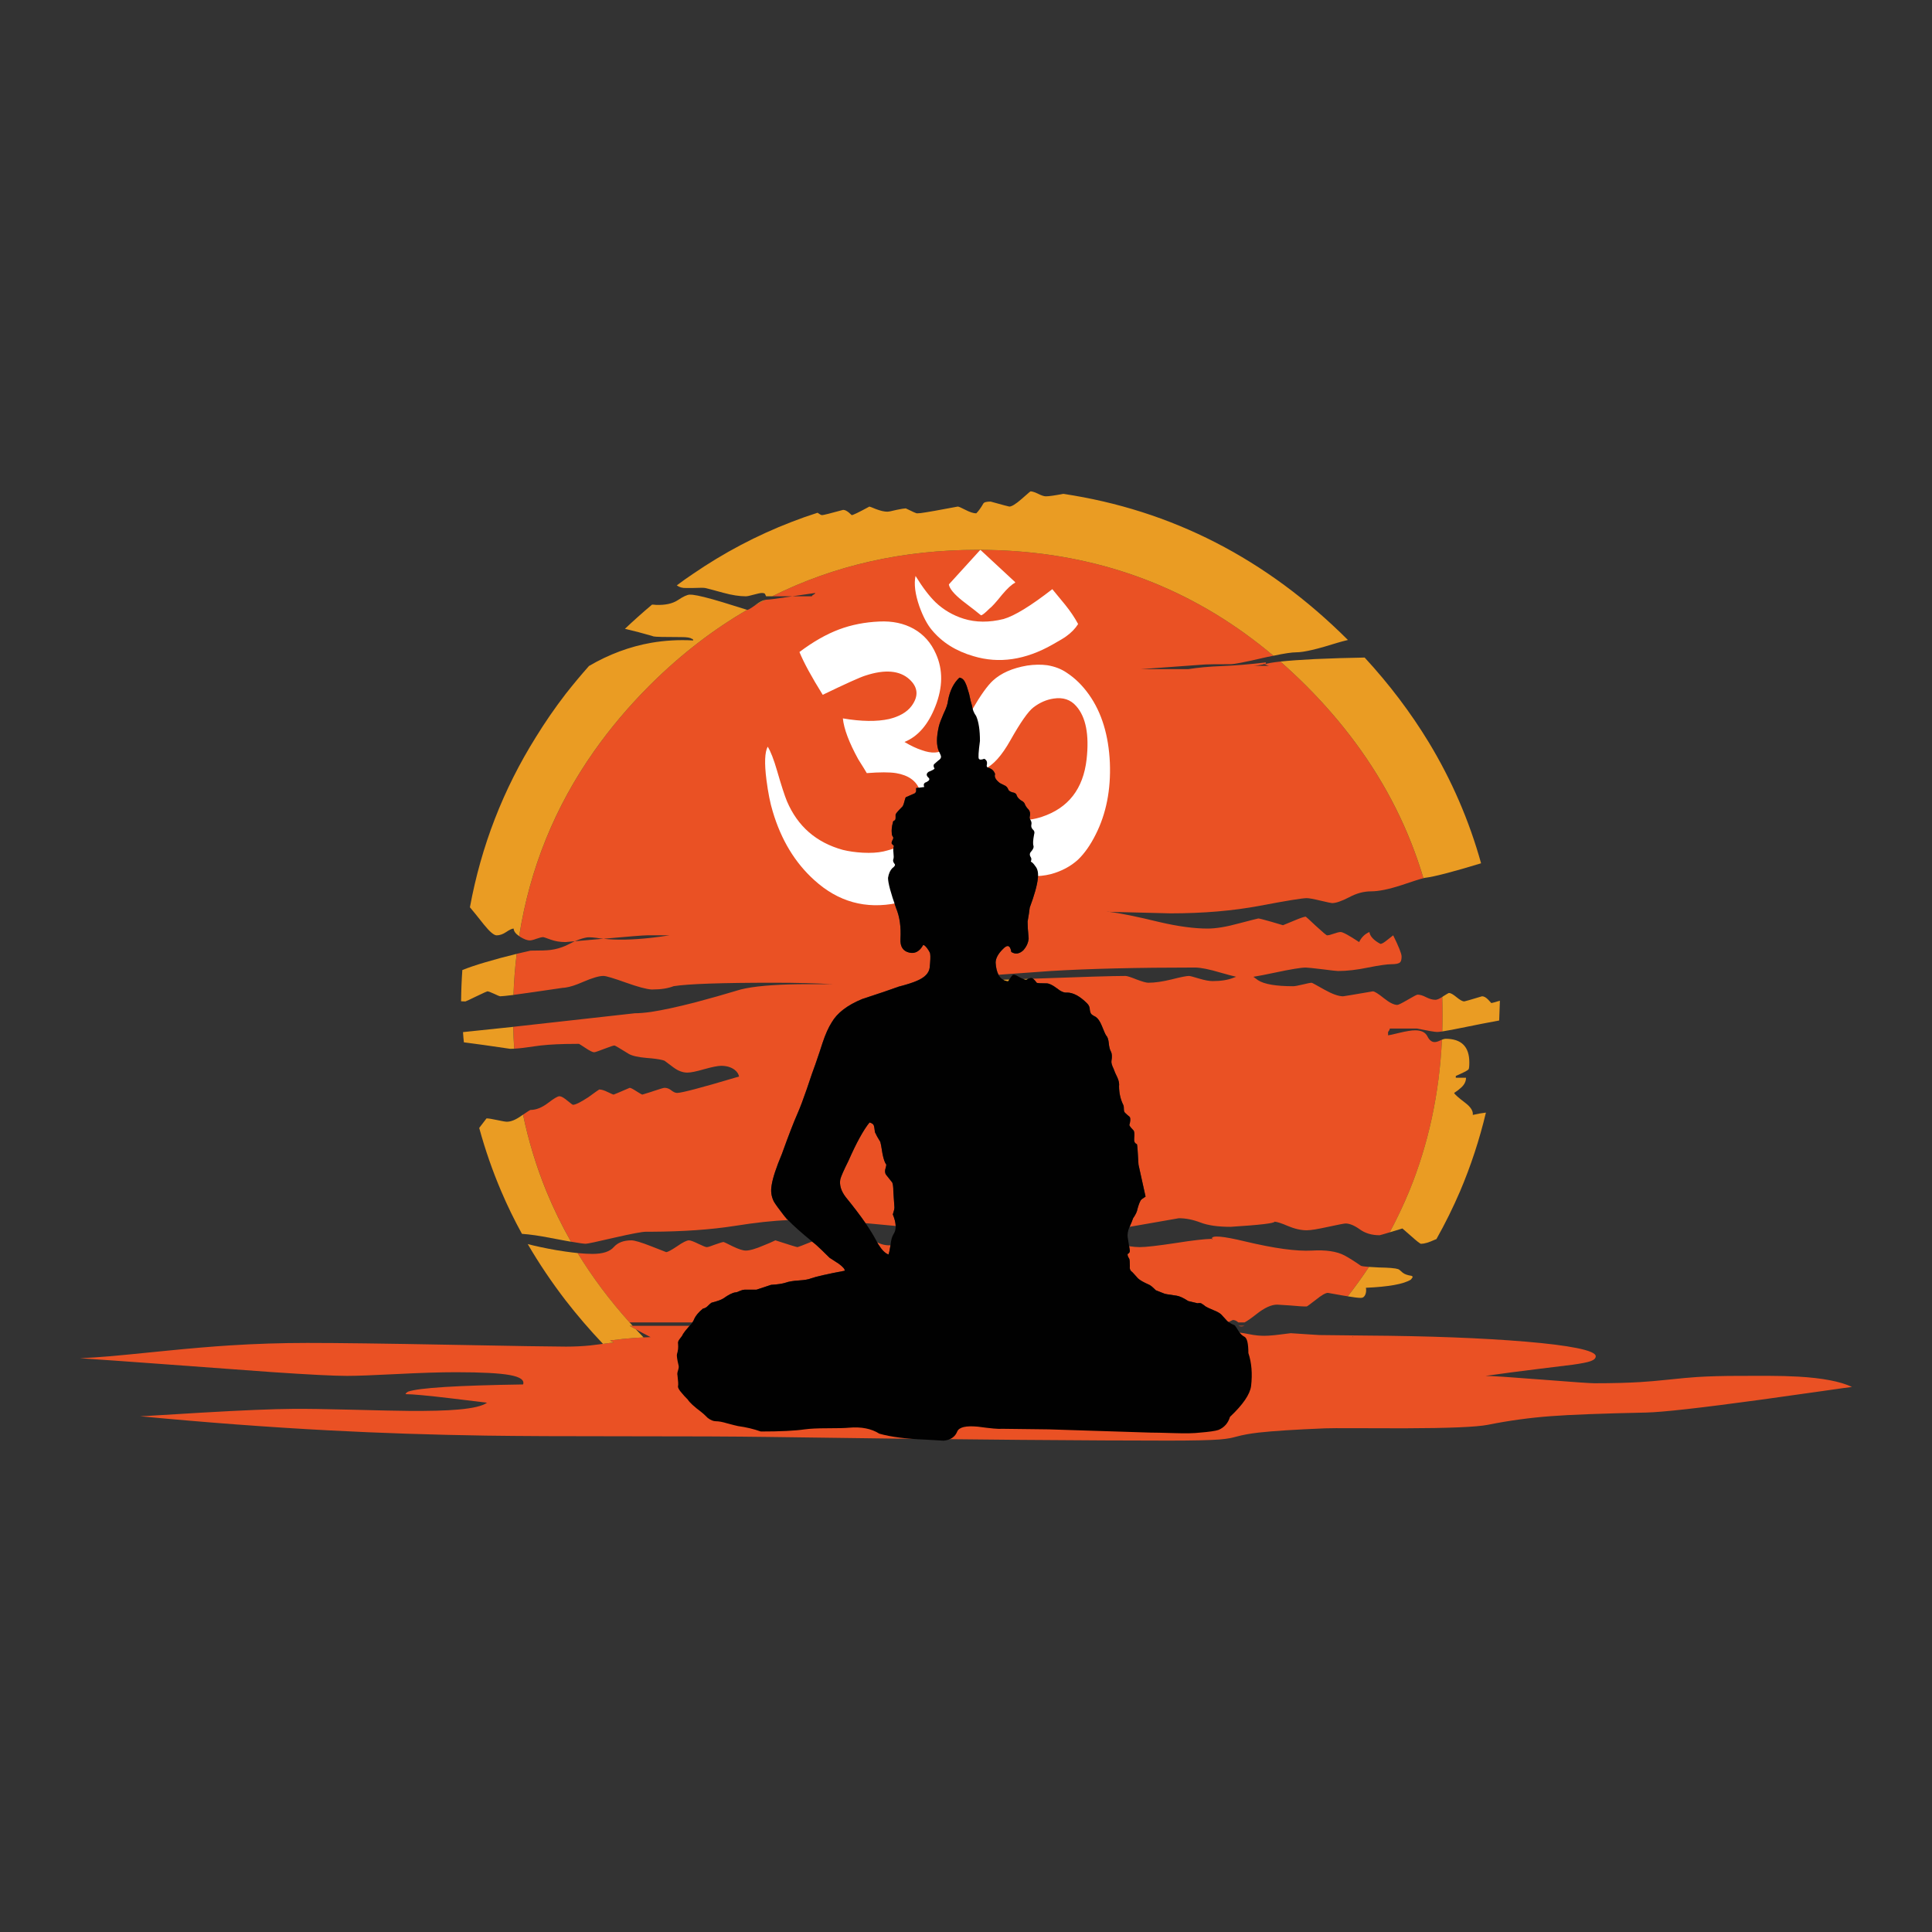 <?xml version="1.0" encoding="utf-8"?>
<!-- Generator: Adobe Illustrator 16.0.0, SVG Export Plug-In . SVG Version: 6.00 Build 0)  -->
<!DOCTYPE svg PUBLIC "-//W3C//DTD SVG 1.1//EN" "http://www.w3.org/Graphics/SVG/1.1/DTD/svg11.dtd">
<svg version="1.1" id="Layer_1" xmlns="http://www.w3.org/2000/svg" xmlns:xlink="http://www.w3.org/1999/xlink" x="0px" y="0px"
	 width="300px" height="300px" viewBox="0 0 300 300" enable-background="new 0 0 300 300" xml:space="preserve">
<rect x="0" y="0" width="300" height="300" fill="#333333" stroke="none"/>
<g>
	<path fill-rule="evenodd" clip-rule="evenodd" fill="#EA5124" d="M188.179,192.365v-0.047c0-0.529,1.726-0.377,5.179,0.455
		c4.506,1.073,7.946,1.545,10.322,1.416c2.204-0.128,3.901,0.123,5.091,0.754c0.673,0.357,1.524,0.893,2.555,1.609
		c0.187,0.07,0.603,0.125,1.247,0.168c-1.033,1.561-2.13,3.084-3.289,4.572c-0.271-0.042-0.565-0.09-0.881-0.145
		c-1.445-0.262-2.182-0.392-2.209-0.392c-0.358,0-0.973,0.353-1.844,1.056c-0.902,0.7-1.382,1.05-1.439,1.05
		c-0.518,0.016-1.369-0.035-2.555-0.151c-1.232-0.086-1.913-0.129-2.041-0.129c-0.902,0-1.969,0.488-3.202,1.465
		c-0.816,0.645-1.435,1.076-1.854,1.294h-0.974c-0.051-0.035-0.101-0.073-0.152-0.116c-0.214-0.172-0.442-0.257-0.688-0.257
		c-0.029,0-0.256,0.104-0.676,0.315c-0.074-0.051-0.143-0.102-0.204-0.152l-0.921-1.009c-0.227-0.226-0.619-0.448-1.179-0.671
		c-0.673-0.279-1.093-0.477-1.259-0.589c-0.281-0.226-0.478-0.365-0.59-0.42c-0.113-0.112-0.336-0.14-0.67-0.081
		c-0.674-0.172-1.15-0.284-1.43-0.339c-0.785-0.505-1.401-0.784-1.849-0.84c-1.232-0.167-1.876-0.28-1.931-0.338l-1.266-0.501
		c-0.447-0.451-0.781-0.731-1.003-0.84c-0.897-0.394-1.486-0.729-1.767-1.01l-0.84-0.927c-0.338-0.222-0.479-0.528-0.42-0.922
		c0-0.618-0.029-1.011-0.088-1.178c-0.221-0.335-0.305-0.587-0.251-0.759c0.226-0.108,0.339-0.275,0.339-0.502l-0.111-0.693
		c0.638,0.094,1.186,0.141,1.645,0.141c0.945,0,2.834-0.217,5.67-0.648C185.174,192.606,187.02,192.393,188.179,192.365
		c0,0.027,0,0.063,0,0.105c0.069-0.098,0.153-0.148,0.25-0.152C188.344,192.318,188.26,192.334,188.179,192.365z M138.024,193.373
		c0.085,0,0.169-0.003,0.25-0.012c-0.104,0.697-0.208,1.176-0.309,1.436c-0.505-0.167-1.038-0.699-1.597-1.598
		c-0.055-0.105-0.108-0.205-0.158-0.298c0.066,0.03,0.134,0.065,0.204,0.104C136.947,193.252,137.483,193.373,138.024,193.373z
		 M115.805,194.189c0.614,0,1.551-0.271,2.811-0.816c0.63-0.244,1.225-0.503,1.785-0.774c2.173,0.704,3.318,1.056,3.435,1.056
		c0.07,0,0.822-0.29,2.257-0.869c0.198,0.159,0.403,0.324,0.612,0.495c0.505,0.451,1.206,1.124,2.1,2.019
		c0.167,0.112,0.643,0.422,1.428,0.927c0.673,0.502,0.979,0.865,0.921,1.091c-2.687,0.506-4.422,0.898-5.208,1.178
		c-0.393,0.168-1.037,0.278-1.93,0.332c-0.898,0.06-1.571,0.172-2.018,0.339c-0.505,0.167-1.262,0.28-2.269,0.339l-2.269,0.752
		h-1.849c-0.167,0-0.391,0.057-0.671,0.168c-0.338,0.168-0.591,0.252-0.758,0.252c-0.447,0.059-1.063,0.367-1.849,0.927
		c-0.334,0.222-0.951,0.445-1.848,0.671c-0.113,0.059-0.336,0.255-0.671,0.589c-0.171,0.167-0.396,0.28-0.677,0.339
		c-0.669,0.559-1.116,1.09-1.341,1.592c-0.054,0.171-0.152,0.354-0.292,0.548h-9.751c-3.079-3.429-5.766-7.017-8.06-10.766
		c0.902,0.086,1.668,0.128,2.298,0.128c1.59,0,2.692-0.35,3.306-1.049c0.618-0.705,1.534-1.056,2.747-1.056
		c0.49,0,1.522,0.309,3.097,0.927c0.801,0.314,1.567,0.614,2.298,0.898c0.241,0,0.805-0.299,1.691-0.898
		c0.89-0.618,1.506-0.927,1.849-0.927c0.245,0,0.731,0.179,1.458,0.536c0.715,0.346,1.153,0.52,1.313,0.52
		c0.17,0,0.606-0.137,1.306-0.408c0.73-0.262,1.167-0.391,1.312-0.391c0.042,0,0.507,0.223,1.394,0.67
		C114.681,193.969,115.361,194.189,115.805,194.189z M135.697,174.794c0.054,0.171,0.109,0.507,0.163,1.009
		c0.171,0.393,0.451,0.898,0.84,1.516c0.058,0.168,0.171,0.783,0.338,1.85c0.167,0.84,0.364,1.398,0.589,1.68
		c0,0.112-0.057,0.365-0.169,0.758c-0.055,0.279-0.025,0.529,0.087,0.752l1.003,1.26c0.113,0.279,0.169,0.729,0.169,1.347
		l0.169,2.521c0,0.225-0.083,0.588-0.25,1.09c0.28,0.673,0.428,1.27,0.443,1.791c-1.373-0.133-2.733-0.262-4.083-0.385
		c-0.202-0.021-0.402-0.037-0.601-0.053c-0.813-1.178-1.836-2.525-3.072-4.042c-0.728-0.952-1.007-1.876-0.841-2.771
		c0.113-0.447,0.533-1.398,1.26-2.857c1.232-2.799,2.325-4.788,3.277-5.966C135.413,174.404,135.639,174.572,135.697,174.794z
		 M12.417,210.904c1.465-0.066,3.028-0.168,4.688-0.309c0.996-0.082,3.871-0.361,8.625-0.84c3.814-0.381,7.123-0.662,9.926-0.84
		c4.02-0.256,8.044-0.385,12.072-0.385c4.743,0,12.138,0.096,22.185,0.285c10.046,0.191,16.042,0.287,17.985,0.287
		c1.314,0,2.563-0.061,3.744-0.182c0.307-0.031,0.97-0.113,1.989-0.244c0.327-0.043,0.692-0.092,1.096-0.146
		c0.004,0,0.008,0,0.012,0c0.194-0.027,0.389-0.053,0.583-0.076c-0.027-0.016-0.055-0.029-0.082-0.041
		c-0.171-0.09-0.342-0.177-0.513-0.263c0.004-0.003,0.008-0.005,0.012-0.005c1.341-0.18,2.597-0.31,3.767-0.392
		c0.459-0.031,0.934-0.058,1.423-0.081c0.358-0.02,0.724-0.035,1.097-0.047c-0.074-0.039-0.147-0.076-0.221-0.111
		c-0.708-0.361-1.396-0.727-2.065-1.096c-0.33-0.183-0.657-0.365-0.979-0.549h90.021c-0.606,0.273-1.71,0.488-3.313,0.648
		c-1.758,0.121-2.801,0.199-3.131,0.238h-0.28c0.603,0.078,1.718,0.257,3.347,0.537c1.063,0.175,1.93,0.263,2.602,0.263
		c0.529,0,1.416-0.109,2.659-0.327c1.248-0.225,1.979-0.338,2.192-0.338c0.459,0,1.119,0.086,1.979,0.256
		c0.496,0.105,0.986,0.182,1.469,0.229c0.35,0.03,0.695,0.046,1.038,0.046c0.377,0,0.904-0.032,1.581-0.099
		c0.248-0.027,0.517-0.059,0.805-0.094c1.088-0.141,1.654-0.211,1.697-0.211c0.101,0,1.109,0.066,3.025,0.199
		c0.373,0.02,0.782,0.045,1.225,0.076c0.071,0.004,0.143,0.008,0.216,0.012c1.762,0.016,4.163,0.043,7.203,0.08
		c9.778,0.064,18.054,0.379,24.827,0.945c3.416,0.288,6.053,0.619,7.906,0.992c1.973,0.396,2.958,0.822,2.958,1.277
		c0,0.318-0.269,0.572-0.806,0.764c-0.501,0.18-1.425,0.361-2.77,0.549c-0.443,0.059-2.197,0.273-5.26,0.646
		c-2.943,0.361-5.706,0.725-8.287,1.09c0.932,0,3.824,0.191,8.678,0.572c4.852,0.381,7.604,0.572,8.258,0.572
		c2.721,0,5.08-0.061,7.074-0.182c1.24-0.074,2.74-0.203,4.502-0.391c1.813-0.193,3.256-0.326,4.334-0.396
		c1.873-0.117,4.066-0.176,6.576-0.176c0.887,0,2.35-0.004,4.387-0.01c1.842,0.006,3.438,0.049,4.781,0.127
		c3.742,0.215,6.518,0.746,8.328,1.598c-0.178,0.012-1.719,0.227-4.619,0.643c-3.836,0.547-7.002,0.994-9.494,1.334
		c-9.389,1.283-15.352,1.951-17.891,2.002c-6.824,0.143-11.742,0.33-14.755,0.559c-3.298,0.246-6.56,0.693-9.786,1.342
		c-1.77,0.348-6.095,0.527-12.977,0.543c-1.186,0.004-3.686-0.002-7.499-0.018c-2.544-0.012-4.147-0.004-4.812,0.023
		c-4.627,0.189-8.057,0.41-10.288,0.658c-1.333,0.152-2.477,0.357-3.429,0.619c-0.447,0.119-0.795,0.203-1.044,0.25
		c-0.439,0.082-0.978,0.15-1.616,0.205c-1.516,0.115-4.175,0.174-7.978,0.174c-5.691,0-13.313-0.039-22.86-0.115
		c-12.605-0.102-25.731-0.254-39.377-0.455c-4.977-0.07-12.274-0.104-21.893-0.1c-9.44,0.004-16.716-0.031-21.829-0.105
		c-8.375-0.129-16.481-0.398-24.319-0.811c-9.386-0.494-19.177-1.227-29.375-2.197c0.292,0,1.371-0.061,3.237-0.176
		c3.542-0.219,5.629-0.344,6.263-0.379c6.384-0.373,11.148-0.57,14.294-0.59c1.94-0.016,4.856,0.025,8.748,0.123
		c4.471,0.115,7.521,0.18,9.15,0.193c3.274,0.025,5.848-0.043,7.722-0.211c2.29-0.199,3.781-0.553,4.473-1.061
		c-1.796-0.223-3.624-0.445-5.482-0.666c-3.717-0.443-6.104-0.664-7.162-0.664c0-0.082,0.062-0.17,0.187-0.264
		c0.062-0.051,0.124-0.09,0.187-0.123c1.676-0.594,7.632-0.967,17.869-1.119c0.233-0.68-0.453-1.166-2.059-1.457
		c-1.613-0.295-4.411-0.443-8.392-0.443c-2.395,0-5.443,0.096-9.144,0.285c-3.702,0.191-6.283,0.285-7.745,0.285
		c-2.022,0-5.937-0.197-11.746-0.594c-1.85-0.129-7.824-0.566-17.921-1.313C19.757,211.414,15.822,211.133,12.417,210.904z
		 M151.834,85.379c2.029,0,4.025,0.072,5.989,0.216c15.085,1.116,28.39,6.525,39.913,16.229c-0.56,0.102-1.168,0.229-1.824,0.385
		c-2.664,0.618-4.275,0.927-4.836,0.927c-2.188,0-3.496,0.014-3.924,0.041c-2.451,0.17-5.793,0.414-10.031,0.729h7.365
		c1.574-0.245,3.277-0.402,5.108-0.472c2.178-0.086,4.505-0.278,6.981-0.578c0,0.187-0.08,0.28-0.239,0.28
		c-0.085-0.031-0.155-0.017-0.21,0.041c-0.587,0.128-1.096,0.2-1.527,0.216h2.56c-0.171-0.004-0.423-0.084-0.759-0.239h-0.018
		c0.412-0.156,1.222-0.298,2.427-0.426c1.372,1.202,2.718,2.461,4.036,3.779c2.818,2.819,5.359,5.76,7.623,8.824
		c4.793,6.481,8.314,13.493,10.561,21.036c-0.545,0.132-1.682,0.492-3.412,1.079c-1.964,0.641-3.537,0.962-4.724,0.962
		c-1.131,0-2.271,0.31-3.417,0.927c-1.158,0.599-2.038,0.898-2.637,0.898c-0.116,0-0.719-0.128-1.808-0.385
		c-1.058-0.257-1.765-0.385-2.122-0.385c-0.689,0-3.107,0.393-7.256,1.178c-4.152,0.789-8.79,1.184-13.914,1.184l-9.535-0.239
		c-0.027-0.016-0.055-0.023-0.082-0.023h-0.263l0.345,0.023c1.702,0.202,4.314,0.733,7.838,1.592
		c2.877,0.672,5.367,1.009,7.471,1.009c1.303,0,2.92-0.267,4.852-0.799c1.963-0.513,2.973-0.77,3.027-0.77
		c0.144,0,0.816,0.171,2.018,0.513c1.189,0.358,1.793,0.537,1.808,0.537l1.563-0.642c1.076-0.458,1.736-0.688,1.977-0.688
		c0.027,0,0.559,0.486,1.592,1.458c1.042,0.96,1.613,1.44,1.715,1.44c0.229,0,0.579-0.085,1.05-0.256
		c0.489-0.171,0.842-0.256,1.056-0.256c0.342,0,1.301,0.521,2.875,1.563c0.342-0.728,0.873-1.249,1.592-1.563
		c0.098,0.672,0.669,1.287,1.715,1.843c0.215,0,0.564-0.2,1.049-0.601c0.518-0.4,0.827-0.644,0.928-0.729
		c0.872,1.762,1.307,2.856,1.307,3.284c0,0.486-0.086,0.795-0.256,0.927c-0.199,0.183-0.642,0.274-1.33,0.274
		c-0.673,0-1.881,0.173-3.627,0.519c-1.734,0.358-3.288,0.537-4.66,0.537c-0.214,0-1.044-0.093-2.49-0.28
		c-1.431-0.171-2.269-0.257-2.514-0.257c-0.73,0-2.341,0.265-4.828,0.794c-1.346,0.287-2.447,0.501-3.307,0.641
		c0.17,0.117,0.414,0.295,0.729,0.537c0.972,0.617,2.789,0.927,5.452,0.927c0.229,0,0.71-0.085,1.441-0.257
		c0.742-0.187,1.22-0.279,1.435-0.279c0.059,0,0.704,0.35,1.936,1.049c1.244,0.7,2.225,1.051,2.939,1.051
		c0.086,0,1.625-0.258,4.619-0.77c0.256,0,0.82,0.35,1.691,1.049c0.875,0.703,1.576,1.057,2.105,1.057
		c0.17,0,0.707-0.266,1.609-0.793c0.902-0.533,1.416-0.801,1.545-0.801c0.373,0,0.818,0.137,1.336,0.408
		c0.514,0.262,0.992,0.393,1.435,0.393c0.229,0,0.581-0.145,1.056-0.433c0.027,0.901,0.041,1.81,0.041,2.724
		c0,0.875-0.014,1.75-0.041,2.625c-0.389,0.054-0.654,0.081-0.793,0.081c-0.347,0-1.4-0.179-3.162-0.536h-4.186l-0.042,0.175
		c-0.058,0.128-0.136,0.249-0.233,0.361v0.519c0.129,0,0.722-0.13,1.779-0.391c1.072-0.256,1.881-0.385,2.426-0.385
		c0.944,0,1.574,0.301,1.89,0.904c0.3,0.613,0.679,0.921,1.138,0.921c0.229,0,0.522-0.085,0.881-0.257
		c0.085-0.042,0.17-0.08,0.256-0.11c-0.4,8.374-2.096,16.219-5.086,23.532c-0.902,2.176-1.91,4.304-3.025,6.379
		c-1.004,0.3-1.527,0.449-1.57,0.449c-1.216,0-2.246-0.307-3.09-0.921c-0.844-0.603-1.575-0.903-2.193-0.903
		c-0.198,0-1.1,0.172-2.705,0.519c-1.618,0.357-2.727,0.536-3.324,0.536c-0.902,0-1.884-0.223-2.945-0.67
		c-0.914-0.4-1.593-0.623-2.035-0.665h-0.023c0,0.245-2.277,0.511-6.83,0.799c-1.959,0-3.519-0.224-4.677-0.671
		c-1.159-0.443-2.276-0.665-3.353-0.665l-7.646,1.336c0.257-0.571,0.438-1.017,0.543-1.336c0.393-0.56,0.617-1.036,0.676-1.429
		c0.167-0.613,0.335-1.062,0.502-1.341c0.055-0.113,0.307-0.31,0.758-0.589l-1.097-4.957c-0.108-2.072-0.192-3.139-0.251-3.196
		c-0.334-0.109-0.474-0.416-0.419-0.921c0.058-0.619,0.03-1.012-0.083-1.179c-0.338-0.335-0.563-0.614-0.676-0.841
		c0.172-0.559,0.201-0.979,0.088-1.259c-0.339-0.28-0.592-0.503-0.758-0.671c-0.113-0.112-0.17-0.281-0.17-0.508
		c0-0.334-0.027-0.557-0.082-0.67c-0.445-0.898-0.67-1.878-0.67-2.939c0.055-0.393-0.031-0.842-0.257-1.348
		c-0.28-0.559-0.474-1.006-0.583-1.34c-0.279-0.564-0.393-0.986-0.338-1.266c0.113-0.615,0.086-1.09-0.082-1.424
		c-0.171-0.283-0.283-0.732-0.338-1.348c-0.059-0.559-0.198-0.952-0.42-1.178c-0.113-0.166-0.336-0.67-0.671-1.51
		c-0.28-0.674-0.589-1.122-0.927-1.348c-0.336-0.167-0.559-0.307-0.672-0.42c-0.112-0.112-0.195-0.336-0.25-0.67
		c0-0.393-0.14-0.73-0.42-1.01c-1.123-1.119-2.161-1.68-3.114-1.68c-0.446,0.055-0.978-0.168-1.593-0.67
		c-0.672-0.506-1.205-0.759-1.598-0.759c-0.84,0-1.343-0.026-1.51-0.081c-0.21-0.292-0.403-0.506-0.578-0.643
		c7.667-0.283,12.449-0.425,14.347-0.425c0.245,0,0.812,0.179,1.697,0.536c0.901,0.346,1.519,0.52,1.849,0.52
		c1.004,0,2.213-0.174,3.627-0.52c1.404-0.357,2.299-0.536,2.684-0.536c0.159,0,0.683,0.136,1.568,0.408
		c0.875,0.261,1.576,0.391,2.105,0.391c1.314,0,2.395-0.173,3.242-0.519c0.129-0.059,0.264-0.109,0.408-0.152
		c-0.603-0.14-1.405-0.354-2.408-0.641c-1.773-0.529-3.103-0.794-3.989-0.794c-8.946,0-16.397,0.179-22.353,0.537
		c-0.7,0.043-2.489,0.171-5.366,0.385c-0.802,0.058-1.681,0.122-2.642,0.192c-0.047,0.004-0.092,0.008-0.135,0.012
		c-0.249-0.462-0.398-1.085-0.449-1.866c0-0.669,0.366-1.369,1.098-2.1c0.727-0.782,1.174-0.642,1.34,0.419
		c0.619,0.393,1.234,0.309,1.85-0.25c0.506-0.561,0.785-1.176,0.84-1.849c-0.109-1.12-0.164-1.989-0.164-2.607
		c0.168-0.952,0.278-1.68,0.333-2.181c0.731-1.959,1.151-3.472,1.259-4.537c0.113-0.84-0.026-1.485-0.42-1.937
		c-0.221-0.334-0.443-0.558-0.67-0.67c0.113-0.28,0.113-0.503,0-0.671c-0.225-0.338-0.198-0.647,0.082-0.927
		c0.283-0.334,0.396-0.615,0.338-0.84c-0.113-0.28-0.084-0.867,0.088-1.761c0.109-0.338,0.053-0.591-0.169-0.758
		c-0.226-0.226-0.312-0.478-0.257-0.758c0.059-0.222,0.031-0.445-0.082-0.67c-0.167-0.226-0.224-0.422-0.169-0.589
		c0.112-0.447,0.056-0.811-0.169-1.09c-0.28-0.28-0.475-0.56-0.583-0.84c-0.059-0.226-0.255-0.421-0.589-0.589
		c-0.338-0.226-0.564-0.479-0.678-0.758c-0.054-0.28-0.277-0.447-0.67-0.501c-0.393-0.113-0.616-0.282-0.671-0.507
		c-0.112-0.28-0.31-0.476-0.589-0.589c-0.334-0.167-0.559-0.278-0.67-0.332c-0.674-0.505-0.926-0.982-0.759-1.429
		c-0.167-0.447-0.474-0.756-0.921-0.927c-0.339-0.055-0.451-0.249-0.339-0.584c0.054-0.392-0.085-0.674-0.421-0.845
		c-0.445,0.171-0.727,0.171-0.838,0c-0.113-0.167-0.057-1.09,0.168-2.77c0-1.68-0.195-2.968-0.589-3.867
		c-0.338-0.447-0.562-1.007-0.671-1.68c-0.112-0.334-0.254-0.923-0.426-1.767c-0.28-0.953-0.447-1.456-0.501-1.511
		c-0.226-0.614-0.562-0.951-1.009-1.009c-0.895,0.84-1.481,2.016-1.762,3.528c-0.058,0.56-0.283,1.233-0.676,2.018
		c-0.393,0.898-0.644,1.571-0.752,2.018c-0.393,1.679-0.393,2.968,0,3.867c0.222,0.447,0.333,0.727,0.333,0.839
		c0,0.222-0.14,0.418-0.419,0.589c-0.393,0.334-0.617,0.53-0.671,0.588c-0.113,0.167-0.085,0.392,0.082,0.671
		c-0.055,0.113-0.362,0.28-0.922,0.502c-0.392,0.279-0.392,0.589,0,0.927c0.222,0.221,0.109,0.445-0.338,0.671
		c-0.393,0.112-0.503,0.365-0.333,0.758l-1.265,0.169v0.501c-0.055,0.167-0.138,0.28-0.251,0.338l-1.341,0.583
		c-0.059,0.058-0.144,0.311-0.256,0.758c-0.109,0.447-0.249,0.728-0.42,0.84c-0.56,0.56-0.867,0.925-0.921,1.096
		c0,0.055,0,0.222,0,0.501c0,0.226-0.057,0.366-0.17,0.42c-0.167,0.054-0.25,0.167-0.25,0.338c-0.167,0.56-0.224,1.12-0.169,1.68
		c0,0.167,0.056,0.334,0.169,0.501c0.113,0.113,0.083,0.31-0.087,0.589c-0.109,0.226-0.136,0.395-0.082,0.507
		c0.054,0.055,0.167,0.166,0.338,0.333c-0.113,0.28-0.142,0.617-0.088,1.009c0.059,0.505,0.059,0.841,0,1.009
		c-0.112,0.226-0.056,0.478,0.169,0.758c0.167,0.167,0.055,0.39-0.338,0.67c-0.334,0.334-0.558,0.838-0.67,1.511
		c0,0.785,0.42,2.354,1.259,4.707c0.56,1.345,0.785,2.943,0.677,4.793c-0.058,1.174,0.389,1.874,1.341,2.1
		c0.898,0.221,1.627-0.171,2.187-1.178c0.167,0,0.391,0.196,0.671,0.589c0.28,0.393,0.419,0.673,0.419,0.84
		c0.054,0.334,0.027,1.034-0.082,2.1c-0.112,0.84-0.758,1.513-1.936,2.018c-0.614,0.28-1.567,0.587-2.858,0.921
		c-1.232,0.451-3.135,1.098-5.709,1.938c-2.298,0.952-3.866,2.155-4.706,3.609c-0.505,0.785-0.982,1.852-1.429,3.195
		c-0.226,0.729-0.591,1.82-1.096,3.277c-0.279,0.729-0.727,2.018-1.341,3.867c-0.56,1.625-1.036,2.885-1.429,3.779
		c-0.618,1.399-1.43,3.501-2.437,6.305c-0.895,2.127-1.427,3.749-1.599,4.869c-0.167,0.898-0.054,1.74,0.338,2.525
		c0.226,0.393,0.729,1.092,1.511,2.1c0.131,0.175,0.297,0.369,0.496,0.583c-0.039,0.042-0.059,0.106-0.059,0.195
		c0.001-0.046,0.048-0.083,0.14-0.114c0.039,0.047,0.081,0.094,0.128,0.141c-2.267,0.077-5.034,0.377-8.299,0.898
		c-3.679,0.575-7.986,0.877-12.924,0.903c-0.288,0-0.575,0-0.863,0c-0.572,0-2.203,0.308-4.893,0.922
		c-2.69,0.63-4.172,0.944-4.444,0.944c-0.288,0-1.046-0.107-2.274-0.32c-1.446-2.535-2.722-5.148-3.826-7.838
		c-1.559-3.822-2.769-7.786-3.628-11.892c0.715-0.486,1.103-0.729,1.161-0.729c0.859,0,1.761-0.357,2.706-1.072
		c0.914-0.704,1.506-1.056,1.779-1.056c0.229,0,0.544,0.151,0.945,0.454c0.085,0.07,0.173,0.141,0.263,0.211
		c0.54,0.443,0.839,0.664,0.898,0.664c0.389,0,1.184-0.393,2.385-1.178c1.1-0.801,1.666-1.201,1.697-1.201
		c0.342,0,0.786,0.136,1.33,0.408c0.529,0.256,0.83,0.385,0.905,0.385c0.042,0,0.873-0.35,2.49-1.05c0.155,0,0.505,0.179,1.05,0.536
		c0.544,0.343,0.851,0.514,0.921,0.514c0.031,0,0.498-0.145,1.4-0.432c0.07-0.027,0.147-0.055,0.233-0.082
		c1.062-0.357,1.662-0.536,1.802-0.536c0.389,0,0.747,0.136,1.073,0.408c0.331,0.257,0.624,0.386,0.881,0.386
		c0.704,0,3.775-0.81,9.214-2.428c0.145-0.042,0.28-0.078,0.408-0.109c-0.074-0.412-0.311-0.771-0.711-1.073
		c-0.556-0.401-1.243-0.601-2.059-0.601c-0.501,0-1.375,0.172-2.619,0.518c-1.233,0.359-2.113,0.537-2.642,0.537
		c-0.715,0-1.438-0.271-2.169-0.816c-0.887-0.672-1.345-1.017-1.376-1.031c-0.384-0.145-1.063-0.268-2.035-0.368
		c-0.229-0.026-0.48-0.048-0.752-0.063c-1.302-0.113-2.218-0.32-2.747-0.619c-1.404-0.875-2.148-1.312-2.234-1.312
		c-0.159,0-0.682,0.171-1.568,0.513c-0.917,0.357-1.449,0.536-1.592,0.536c-0.241,0-0.69-0.222-1.347-0.665
		c-0.646-0.427-0.981-0.641-1.009-0.641c-0.731,0-1.427,0.008-2.088,0.023c-1.944,0.043-3.553,0.163-4.829,0.361
		c-1.287,0.202-2.331,0.325-3.132,0.367c-0.074-1.131-0.125-2.262-0.151-3.394c1.073-0.129,2.217-0.257,3.435-0.386
		c1.559-0.171,3.118-0.344,4.677-0.519c3.608-0.399,7.194-0.801,10.76-1.201c0.688,0,1.547-0.072,2.578-0.216
		c1.746-0.269,3.993-0.754,6.742-1.458c2.231-0.587,4.607-1.261,7.126-2.019c1.933-0.485,4.93-0.758,8.993-0.816
		c1.59-0.012,3.351-0.012,5.283,0c-2.52-0.154-5.567-0.232-9.145-0.232c-8.118,0-13.3,0.178-15.548,0.536
		c-0.886,0.343-1.973,0.513-3.26,0.513c-0.059,0-0.123,0-0.192,0c-0.805-0.058-2.107-0.407-3.907-1.049
		c-1.964-0.704-3.146-1.056-3.546-1.056c-0.673,0-1.724,0.31-3.155,0.927c-1.132,0.498-2.041,0.791-2.729,0.881
		c-0.155,0.027-0.297,0.041-0.426,0.041c-3.464,0.514-6.013,0.878-7.646,1.097c0.074-2.162,0.239-4.289,0.496-6.38
		c0.715-0.171,1.431-0.334,2.146-0.49c1.559,0,2.597-0.037,3.115-0.111c0.785-0.101,1.557-0.314,2.315-0.641
		c0.218-0.101,0.425-0.203,0.624-0.303c0.288-0.144,0.56-0.28,0.817-0.408c0.987-0.085,2.455-0.214,4.403-0.385h0.041
		c2.033,0.229,4.518,0.179,7.453-0.151c0.902-0.101,1.839-0.229,2.812-0.385h-3.412c-0.603,0-2.886,0.179-6.853,0.537
		c-0.128-0.027-0.257-0.041-0.385-0.041c-1.003-0.16-1.713-0.218-2.129-0.175c-0.513,0.074-1.156,0.274-1.93,0.601
		c-0.828,0.074-1.309,0.116-1.441,0.128h-0.018c-0.832,0-1.598-0.128-2.297-0.385c-0.704-0.256-1.083-0.385-1.137-0.385
		c-0.218,0-0.57,0.085-1.056,0.256c-0.458,0.171-0.808,0.257-1.05,0.257c-0.373,0-0.859-0.179-1.458-0.537
		c-0.074-0.043-0.132-0.086-0.175-0.128c1.66-10.521,5.554-20.118,11.682-28.792c2.476-3.507,5.311-6.862,8.502-10.066
		c0.113-0.117,0.228-0.231,0.344-0.344c4.634-4.58,9.594-8.402,14.877-11.466c0.016,0,0.029,0,0.041,0
		c0.128,0,0.515-0.229,1.161-0.688c0.529-0.299,1.057-0.585,1.586-0.857c0.058-0.015,0.108-0.023,0.151-0.023
		c0.588-0.027,1.761-0.177,3.522-0.449c0.171-0.016,0.357-0.045,0.56-0.087h3.027c0-0.086,0.085-0.171,0.256-0.257
		c0.171-0.085,0.256-0.171,0.256-0.256c-1.458,0.214-2.638,0.385-3.54,0.513h-3.138C129.554,87.784,140.197,85.379,151.834,85.379z
		 M187.98,205.871h2.665c-0.102,0.027-0.212,0.057-0.333,0.088c-0.715,0.175-1.209,0.262-1.481,0.262
		c-0.202,0-0.396-0.048-0.583-0.145C188.213,206.053,188.123,205.984,187.98,205.871z M192.779,205.959
		c-0.162,0-0.326-0.029-0.489-0.088h0.974C193.049,205.93,192.889,205.959,192.779,205.959z M210.001,207.558
		c0,0.03,0,0.052,0,0.063c0.043-0.012,0.093-0.023,0.151-0.035C210.094,207.582,210.044,207.572,210.001,207.558z"/>
	<path fill-rule="evenodd" clip-rule="evenodd" fill="#FFFFFF" d="M157.596,90.505c-0.521,0.261-1.189,0.878-2.006,1.854
		c-0.941,1.174-1.593,1.892-1.953,2.152c-0.717,0.715-1.156,1.057-1.318,1.026c-0.42-0.358-1.38-1.108-2.881-2.251
		c-1.302-1.042-2.002-1.888-2.099-2.537l4.887-5.372l5.418,5.027L157.596,90.505z M122.19,124.4c1.66,3.908,4.557,6.431,8.689,7.57
		c0.914,0.225,1.941,0.371,3.08,0.437c1.267,0.066,2.34,0.002,3.219-0.192c1.661-0.393,2.932-0.898,3.814-1.517
		c2.539-1.854,3.139-4.541,1.802-8.06c-0.521-1.399-1.742-2.263-3.663-2.589c-1.007-0.159-2.52-0.159-4.537,0
		c-0.163-0.292-0.604-1.007-1.324-2.146c-1.43-2.604-2.228-4.722-2.391-6.351c2.866,0.489,5.259,0.522,7.179,0.099
		c1.594-0.389,2.751-1.056,3.47-2c1.139-1.532,1.04-2.917-0.297-4.153c-1.529-1.399-3.822-1.594-6.882-0.583
		c-0.816,0.256-3.015,1.248-6.596,2.974c-1.726-2.764-2.932-4.979-3.616-6.643c2.119-1.594,4.171-2.764,6.159-3.511
		c1.921-0.719,4.004-1.127,6.251-1.225c2.018-0.097,3.791,0.278,5.319,1.125c1.563,0.878,2.719,2.181,3.47,3.907
		c1.108,2.473,1.075,5.19-0.099,8.153c-1.108,2.834-2.705,4.673-4.789,5.517c0.98,0.587,1.876,1.011,2.688,1.271
		c1.532,0.556,2.72,0.492,3.563-0.193c0.879-0.556,1.693-1.467,2.444-2.735c0.455-0.75,1.073-1.889,1.854-3.417
		c1.271-2.185,2.331-3.668,3.178-4.45c1.269-1.17,3.041-1.95,5.319-2.338c1.108-0.164,2.149-0.181,3.126-0.053
		c1.174,0.194,2.186,0.585,3.033,1.172c1.298,0.848,2.453,1.987,3.463,3.417c1.956,2.768,3.031,6.285,3.225,10.55
		c0.164,4.198-0.568,7.91-2.197,11.133c-0.813,1.629-1.725,2.932-2.736,3.907c-1.139,1.042-2.538,1.792-4.198,2.251
		c-2.054,0.521-4.022,0.391-5.908-0.391c-2.344-1.011-4.088-2.964-5.231-5.861c-0.389-1.042-0.615-2.394-0.682-4.053
		c-0.097-2.119,0.212-3.569,0.928-4.351c-0.098,2.216,0.848,3.942,2.834,5.179c1.986,1.206,4.201,1.399,6.643,0.583
		c4.102-1.364,6.412-4.343,6.934-8.935c0.424-3.811-0.113-6.561-1.609-8.251c-0.879-1.012-2.051-1.402-3.518-1.173
		c-1.107,0.164-2.148,0.618-3.125,1.365c-0.816,0.619-2.004,2.312-3.563,5.08c-1.369,2.441-2.723,3.94-4.06,4.496
		c-0.649,0.261-1.626,0.391-2.928,0.391c-0.75,0-1.874-0.033-3.371-0.099c0.914,1.921,1.483,3.305,1.708,4.152
		c0.979,3.907,0.508,7.488-1.417,10.742c-1.819,3.095-4.325,4.967-7.517,5.616c-4.883,1.011-9.182-0.177-12.895-3.563
		c-2.994-2.702-5.142-6.252-6.444-10.649c-0.393-1.267-0.719-2.912-0.98-4.934c-0.326-2.57-0.26-4.279,0.199-5.126
		c0.454,0.715,0.942,1.969,1.463,3.762C121.323,121.959,121.829,123.521,122.19,124.4z M149.635,96.075
		c1.885,0.587,3.953,0.603,6.199,0.046c1.695-0.486,4.219-2.031,7.57-4.636c0.879,1.073,1.548,1.885,2.007,2.438
		c0.812,1.011,1.479,2.004,1.999,2.98c-0.453,0.715-1.072,1.351-1.854,1.907c-0.296,0.226-0.996,0.648-2.1,1.266
		c-4.234,2.411-8.338,3.014-12.311,1.809c-2.703-0.782-4.851-2.133-6.445-4.054c-0.715-0.844-1.367-2.08-1.954-3.709
		c-0.649-1.89-0.844-3.453-0.583-4.689c1.105,1.789,2.145,3.155,3.121,4.1C146.525,94.706,147.975,95.554,149.635,96.075z"/>
	<path fill-rule="evenodd" clip-rule="evenodd" fill="#010101" d="M149.979,106.228c0.054,0.055,0.221,0.558,0.501,1.511
		c0.171,0.843,0.313,1.432,0.426,1.767c0.109,0.672,0.333,1.233,0.671,1.68c0.394,0.898,0.589,2.187,0.589,3.867
		c-0.225,1.68-0.281,2.603-0.168,2.77c0.111,0.171,0.393,0.171,0.838,0c0.336,0.171,0.475,0.453,0.421,0.845
		c-0.112,0.335,0,0.529,0.339,0.584c0.447,0.171,0.754,0.479,0.921,0.927c-0.167,0.447,0.085,0.924,0.759,1.429
		c0.111,0.054,0.336,0.165,0.67,0.332c0.279,0.113,0.477,0.31,0.589,0.589c0.055,0.226,0.278,0.395,0.671,0.507
		c0.393,0.054,0.616,0.222,0.67,0.501c0.113,0.28,0.34,0.533,0.678,0.758c0.334,0.167,0.53,0.363,0.589,0.589
		c0.108,0.28,0.303,0.56,0.583,0.84c0.225,0.28,0.281,0.644,0.169,1.09c-0.055,0.167,0.002,0.364,0.169,0.589
		c0.113,0.226,0.141,0.449,0.082,0.67c-0.055,0.28,0.031,0.533,0.257,0.758c0.222,0.167,0.278,0.42,0.169,0.758
		c-0.172,0.894-0.201,1.481-0.088,1.761c0.059,0.226-0.055,0.506-0.338,0.84c-0.28,0.279-0.307,0.589-0.082,0.927
		c0.113,0.167,0.113,0.391,0,0.671c0.227,0.113,0.449,0.336,0.67,0.67c0.394,0.451,0.533,1.097,0.42,1.937
		c-0.107,1.065-0.527,2.578-1.259,4.537c-0.055,0.501-0.165,1.229-0.333,2.181c0,0.618,0.055,1.487,0.164,2.607
		c-0.055,0.673-0.334,1.289-0.84,1.849c-0.615,0.559-1.23,0.643-1.85,0.25c-0.166-1.061-0.613-1.201-1.34-0.419
		c-0.731,0.73-1.098,1.431-1.098,2.1c0.051,0.781,0.2,1.404,0.449,1.866c0.188,0.346,0.432,0.602,0.734,0.77
		c0.223,0.121,0.473,0.194,0.753,0.222c0.062-0.089,0.121-0.173,0.175-0.251c0.238-0.354,0.402-0.577,0.496-0.67
		c0.167-0.168,0.504-0.084,1.01,0.25c0.279,0.152,0.514,0.265,0.705,0.338c0.225,0.086,0.383,0.113,0.472,0.082
		c0.083-0.039,0.158-0.074,0.228-0.105c0.315-0.14,0.52-0.188,0.612-0.145c0.059,0.027,0.119,0.065,0.181,0.115
		c0.175,0.137,0.368,0.351,0.578,0.643c0.167,0.055,0.67,0.081,1.51,0.081c0.393,0,0.926,0.253,1.598,0.759
		c0.615,0.502,1.146,0.725,1.593,0.67c0.953,0,1.991,0.561,3.114,1.68c0.28,0.279,0.42,0.617,0.42,1.01
		c0.055,0.334,0.138,0.558,0.25,0.67c0.113,0.113,0.336,0.253,0.672,0.42c0.338,0.226,0.646,0.674,0.927,1.348
		c0.335,0.84,0.558,1.344,0.671,1.51c0.222,0.226,0.361,0.619,0.42,1.178c0.055,0.615,0.167,1.064,0.338,1.348
		c0.168,0.334,0.195,0.809,0.082,1.424c-0.055,0.279,0.059,0.701,0.338,1.266c0.109,0.334,0.303,0.781,0.583,1.34
		c0.226,0.506,0.312,0.955,0.257,1.348c0,1.062,0.225,2.041,0.67,2.939c0.055,0.113,0.082,0.336,0.082,0.67
		c0,0.227,0.057,0.396,0.17,0.508c0.166,0.168,0.419,0.391,0.758,0.671c0.113,0.28,0.084,0.7-0.088,1.259
		c0.113,0.227,0.338,0.506,0.676,0.841c0.113,0.167,0.141,0.56,0.083,1.179c-0.055,0.505,0.085,0.812,0.419,0.921
		c0.059,0.058,0.143,1.124,0.251,3.196l1.097,4.957c-0.451,0.279-0.703,0.476-0.758,0.589c-0.167,0.279-0.335,0.728-0.502,1.341
		c-0.059,0.393-0.283,0.869-0.676,1.429c-0.105,0.319-0.286,0.765-0.543,1.336c-0.016,0.031-0.031,0.062-0.047,0.093
		c-0.221,0.561-0.305,1.066-0.251,1.517l0.339,2.099c0,0.227-0.113,0.394-0.339,0.502c-0.054,0.172,0.03,0.424,0.251,0.759
		c0.059,0.167,0.088,0.56,0.088,1.178c-0.059,0.394,0.082,0.7,0.42,0.922l0.84,0.927c0.28,0.281,0.869,0.616,1.767,1.01
		c0.222,0.108,0.556,0.389,1.003,0.84l1.266,0.501c0.055,0.058,0.698,0.171,1.931,0.338c0.447,0.056,1.063,0.335,1.849,0.84
		c0.279,0.055,0.756,0.167,1.43,0.339c0.334-0.059,0.557-0.031,0.67,0.081c0.112,0.055,0.309,0.194,0.59,0.42
		c0.166,0.112,0.586,0.31,1.259,0.589c0.56,0.223,0.952,0.445,1.179,0.671l0.921,1.009c0.062,0.051,0.13,0.102,0.204,0.152
		c0.256,0.175,0.581,0.348,0.975,0.518c0.058,0.059,0.281,0.396,0.67,1.01c0.226,0.338,0.506,0.59,0.84,0.758
		c0.393,0.222,0.589,1.063,0.589,2.52c0.505,1.512,0.646,3.221,0.421,5.127c-0.168,1.287-1.261,2.883-3.278,4.787
		c-0.28,0.953-0.867,1.625-1.761,2.018c-0.506,0.168-1.459,0.309-2.857,0.42c-0.953,0.113-2.242,0.143-3.867,0.088
		c-1.96-0.059-3.275-0.088-3.948-0.088c-10.419-0.334-15.657-0.5-15.711-0.5l-7.231-0.088c-0.502,0.059-1.762-0.053-3.779-0.332
		c-1.847-0.172-2.912,0.078-3.196,0.752c-0.334,0.84-1.034,1.316-2.1,1.428c-0.054,0-1.007-0.055-2.857-0.168
		c-2.967-0.109-5.346-0.416-7.139-0.922c-1.232-0.785-2.801-1.094-4.706-0.928c-0.56,0.059-1.709,0.088-3.446,0.088
		c-1.458,0-2.607,0.057-3.447,0.17c-1.513,0.221-3.782,0.332-6.806,0.332c-1.12-0.393-2.296-0.674-3.528-0.84
		c-0.28-0.055-0.839-0.195-1.68-0.42c-0.727-0.223-1.316-0.332-1.767-0.332c-0.393,0-0.813-0.17-1.26-0.508
		c-0.447-0.447-0.783-0.756-1.008-0.922c-1.12-0.84-1.82-1.484-2.1-1.936c-0.393-0.393-0.702-0.729-0.927-1.01
		c-0.447-0.502-0.642-0.865-0.583-1.09c0.055-0.168,0.025-0.727-0.087-1.68c-0.055-0.168-0.025-0.42,0.087-0.758
		c0.109-0.336,0.136-0.588,0.082-0.758c-0.225-0.949-0.309-1.537-0.25-1.762c0.167-0.506,0.224-1.039,0.169-1.598
		c-0.059-0.223,0.025-0.475,0.251-0.76c0.28-0.334,0.447-0.584,0.501-0.752c0.172-0.279,0.48-0.672,0.928-1.178
		c0.226-0.223,0.408-0.432,0.548-0.63c0.14-0.194,0.237-0.377,0.292-0.548c0.226-0.502,0.672-1.033,1.341-1.592
		c0.28-0.059,0.505-0.172,0.677-0.339c0.334-0.334,0.558-0.53,0.671-0.589c0.897-0.226,1.514-0.449,1.848-0.671
		c0.785-0.56,1.401-0.868,1.849-0.927c0.167,0,0.42-0.084,0.758-0.252c0.28-0.111,0.504-0.168,0.671-0.168h1.849l2.269-0.752
		c1.007-0.059,1.763-0.172,2.269-0.339c0.447-0.167,1.12-0.279,2.018-0.339c0.894-0.054,1.537-0.164,1.93-0.332
		c0.785-0.279,2.521-0.672,5.208-1.178c0.058-0.226-0.249-0.589-0.921-1.091c-0.786-0.505-1.262-0.814-1.428-0.927
		c-0.895-0.895-1.595-1.567-2.1-2.019c-0.209-0.171-0.414-0.336-0.612-0.495c-1.675-1.377-2.918-2.482-3.726-3.318
		c-0.047-0.047-0.09-0.094-0.128-0.141c-0.027-0.027-0.054-0.055-0.082-0.081c-0.199-0.214-0.364-0.408-0.496-0.583
		c-0.782-1.008-1.285-1.707-1.511-2.1c-0.393-0.785-0.505-1.627-0.338-2.525c0.172-1.12,0.704-2.742,1.599-4.869
		c1.007-2.804,1.819-4.905,2.437-6.305c0.393-0.895,0.87-2.154,1.429-3.779c0.614-1.85,1.062-3.139,1.341-3.867
		c0.505-1.457,0.871-2.549,1.096-3.277c0.447-1.344,0.924-2.41,1.429-3.195c0.84-1.454,2.408-2.657,4.706-3.609
		c2.574-0.84,4.478-1.486,5.709-1.938c1.291-0.334,2.244-0.641,2.858-0.921c1.178-0.505,1.823-1.178,1.936-2.018
		c0.109-1.065,0.136-1.765,0.082-2.1c0-0.167-0.14-0.447-0.419-0.84c-0.28-0.393-0.504-0.589-0.671-0.589
		c-0.56,1.007-1.289,1.399-2.187,1.178c-0.953-0.226-1.399-0.925-1.341-2.1c0.108-1.851-0.117-3.449-0.677-4.793
		c-0.839-2.353-1.259-3.921-1.259-4.707c0.112-0.673,0.336-1.176,0.67-1.511c0.393-0.28,0.505-0.503,0.338-0.67
		c-0.225-0.28-0.281-0.533-0.169-0.758c0.059-0.167,0.059-0.503,0-1.009c-0.054-0.393-0.025-0.729,0.088-1.009
		c-0.171-0.167-0.284-0.277-0.338-0.333c-0.055-0.112-0.027-0.281,0.082-0.507c0.171-0.28,0.2-0.477,0.087-0.589
		c-0.113-0.167-0.169-0.334-0.169-0.501c-0.055-0.561,0.002-1.12,0.169-1.68c0-0.171,0.083-0.284,0.25-0.338
		c0.113-0.055,0.17-0.194,0.17-0.42c0-0.28,0-0.447,0-0.501c0.054-0.171,0.361-0.536,0.921-1.096c0.171-0.112,0.312-0.393,0.42-0.84
		c0.112-0.447,0.198-0.7,0.256-0.758l1.341-0.583c0.113-0.058,0.196-0.171,0.251-0.338v-0.501l1.265-0.169
		c-0.171-0.393-0.061-0.646,0.333-0.758c0.447-0.226,0.56-0.45,0.338-0.671c-0.392-0.338-0.392-0.648,0-0.927
		c0.56-0.222,0.867-0.389,0.922-0.502c-0.167-0.279-0.195-0.503-0.082-0.671c0.055-0.058,0.279-0.254,0.671-0.588
		c0.279-0.171,0.419-0.368,0.419-0.589c0-0.113-0.111-0.392-0.333-0.839c-0.393-0.898-0.393-2.188,0-3.867
		c0.109-0.447,0.359-1.12,0.752-2.018c0.393-0.785,0.619-1.458,0.676-2.018c0.28-1.512,0.867-2.688,1.762-3.528
		C149.417,105.277,149.754,105.614,149.979,106.228z M135.697,174.794c-0.059-0.222-0.284-0.39-0.677-0.502
		c-0.953,1.178-2.045,3.167-3.277,5.966c-0.728,1.459-1.147,2.41-1.26,2.857c-0.167,0.895,0.113,1.818,0.841,2.771
		c1.236,1.517,2.26,2.864,3.072,4.042c0.331,0.475,0.625,0.921,0.881,1.341c0.199,0.3,0.51,0.844,0.934,1.633
		c0.05,0.093,0.103,0.192,0.158,0.298c0.56,0.898,1.092,1.431,1.597,1.598c0.101-0.26,0.205-0.738,0.309-1.436
		c0.008-0.054,0.016-0.107,0.024-0.162c0.059-0.619,0.198-1.122,0.419-1.51c0.253-0.366,0.374-0.808,0.362-1.324
		c-0.016-0.521-0.164-1.118-0.443-1.791c0.167-0.502,0.25-0.865,0.25-1.09l-0.169-2.521c0-0.618-0.056-1.067-0.169-1.347
		l-1.003-1.26c-0.113-0.223-0.142-0.473-0.087-0.752c0.112-0.393,0.169-0.646,0.169-0.758c-0.226-0.281-0.422-0.84-0.589-1.68
		c-0.167-1.066-0.28-1.682-0.338-1.85c-0.389-0.617-0.669-1.123-0.84-1.516C135.806,175.301,135.751,174.965,135.697,174.794z"/>
	<path fill-rule="evenodd" clip-rule="evenodd" fill="#EA9C23" d="M107.109,92.336c0.116,0,0.26,0.006,0.431,0.018
		c0.887,0.101,2.446,0.488,4.677,1.161c1.318,0.416,2.585,0.811,3.803,1.184c-5.284,3.064-10.243,6.886-14.877,11.466
		c-0.117,0.112-0.231,0.227-0.344,0.344c-3.192,3.204-6.026,6.559-8.502,10.066c-6.128,8.674-10.021,18.271-11.682,28.792
		c-0.556-0.385-0.841-0.778-0.857-1.178c-0.245,0-0.632,0.179-1.161,0.537c-0.501,0.342-0.995,0.513-1.48,0.513
		c-0.416,0-1.076-0.558-1.977-1.674c-1.03-1.302-1.754-2.196-2.17-2.683c1.75-9.505,5.166-18.316,10.247-26.43
		c1.4-2.278,2.93-4.499,4.59-6.66c1.163-1.485,2.38-2.945,3.651-4.379c3.106-1.816,6.335-3.018,9.687-3.604
		c2.088-0.357,4.221-0.48,6.397-0.367c0.043,0,0.078,0,0.105,0c0-0.097-0.035-0.167-0.105-0.21c0-0.015-0.007-0.023-0.023-0.023
		l-0.128-0.023c-0.187-0.171-0.718-0.257-1.592-0.257c-2.633,0-4.069-0.035-4.31-0.104c-0.117-0.031-0.231-0.068-0.344-0.111
		c-1.333-0.385-2.702-0.743-4.105-1.073c1.349-1.275,2.717-2.498,4.105-3.668c0.027-0.032,0.062-0.061,0.105-0.088
		c0.187,0,0.386,0.014,0.6,0.041c1.431,0.058,2.563-0.185,3.395-0.729C106.102,92.622,106.724,92.336,107.109,92.336z
		 M118.808,93.153c-0.529,0.272-1.058,0.558-1.586,0.857c0.027-0.027,0.063-0.057,0.105-0.087
		C117.945,93.464,118.438,93.207,118.808,93.153z M134.997,78.661c0.059,0,0.395,0.128,1.009,0.385
		c0.715,0.272,1.302,0.408,1.761,0.408c0.229,0,0.709-0.093,1.441-0.28c0.758-0.156,1.238-0.233,1.439-0.233
		c1.042,0.513,1.622,0.77,1.738,0.77c0.113,0,0.313-0.014,0.601-0.041c0.957-0.128,2.868-0.465,5.733-1.009
		c0.144,0,0.544,0.171,1.201,0.514c0.689,0.357,1.247,0.536,1.674,0.536c0.358-0.357,0.724-0.865,1.097-1.522
		c0.112-0.203,0.491-0.303,1.137-0.303c1.863,0.517,2.828,0.775,2.898,0.775c0.373,0,1.012-0.395,1.914-1.184
		c0.543-0.471,0.928-0.807,1.154-1.009l0.215-0.169c0.188,0,0.43,0.057,0.729,0.169c0.144,0.059,0.302,0.13,0.472,0.216
		c0.518,0.257,0.912,0.385,1.186,0.385c0.484,0,1.387-0.128,2.705-0.385c16.83,2.52,31.566,10.083,44.205,22.692
		c-0.544,0.128-1.109,0.28-1.697,0.455c-3.074,0.972-5.172,1.458-6.292,1.458c-0.716,0-1.909,0.179-3.581,0.536
		c-11.523-9.704-24.828-15.114-39.913-16.229c-1.964-0.144-3.96-0.216-5.989-0.216c-11.637,0-22.28,2.405-31.93,7.214h-0.945
		l-0.169-0.368c-0.058-0.097-0.223-0.146-0.496-0.146c-0.213,0-0.628,0.085-1.243,0.256c-0.603,0.171-1.019,0.257-1.248,0.257
		c-0.988,0-2.141-0.179-3.458-0.537c-1.73-0.474-2.681-0.725-2.852-0.752c-0.187-0.043-0.838-0.043-1.954,0c-0.287,0-0.61,0-0.968,0
		c-0.587,0.027-1.081-0.109-1.481-0.409c0.801-0.602,1.618-1.181,2.449-1.737c4.864-3.336,9.994-6.042,15.391-8.118
		c1.318-0.514,2.657-0.986,4.018-1.417c0.342,0.245,0.572,0.367,0.688,0.367c0.214,0,1.309-0.272,3.284-0.816
		c0.256,0,0.55,0.136,0.88,0.408c0.156,0.144,0.306,0.28,0.45,0.408C132.453,79.99,133.368,79.547,134.997,78.661z M71.599,155.479
		c0.015-1.645,0.08-3.262,0.192-4.852c0.96-0.385,2.119-0.778,3.476-1.178c1.648-0.49,3.303-0.936,4.963-1.335
		c-0.257,2.091-0.422,4.218-0.496,6.38c-1.143,0.14-1.837,0.21-2.082,0.21c-0.07,0-0.377-0.129-0.921-0.385
		c-0.544-0.258-0.896-0.385-1.056-0.385c-0.054,0-0.618,0.256-1.691,0.77c-1.088,0.532-1.662,0.799-1.72,0.799
		C72.035,155.502,71.813,155.494,71.599,155.479z M79.221,162.861c-3.063-0.455-5.461-0.791-7.191-1.009
		c-0.058-0.528-0.103-1.058-0.134-1.587c2.033-0.213,4.632-0.485,7.797-0.815c0.027,1.132,0.077,2.263,0.151,3.394
		C79.616,162.855,79.408,162.861,79.221,162.861z M75.547,173.662c0.288,0,0.832,0.086,1.633,0.257
		c0.801,0.175,1.308,0.263,1.522,0.263c0.645,0,1.397-0.309,2.257-0.928c0.086-0.055,0.171-0.111,0.256-0.169
		c0.859,4.105,2.069,8.069,3.628,11.892c1.104,2.689,2.379,5.303,3.826,7.838c-0.272-0.043-0.56-0.094-0.863-0.152
		c-0.657-0.129-1.415-0.27-2.274-0.426c-1.746-0.346-3.241-0.561-4.485-0.647c-1.189-2.161-2.263-4.366-3.219-6.612
		c-1.361-3.192-2.5-6.471-3.417-9.833C75.098,174.229,75.478,173.736,75.547,173.662z M86.412,194.126
		c0.485,0.07,0.951,0.142,1.394,0.216c0.688,0.098,1.318,0.176,1.89,0.233c2.293,3.749,4.98,7.337,8.06,10.766
		c0.159,0.179,0.321,0.356,0.484,0.53h-0.478c0.322,0.184,0.649,0.366,0.979,0.549c0.389,0.42,0.786,0.838,1.189,1.254
		c-0.489,0.023-0.964,0.05-1.423,0.081c-1.17,0.082-2.426,0.212-3.767,0.392c-0.004,0-0.008,0.002-0.012,0.005
		c0.171,0.086,0.342,0.173,0.513,0.263c0.027,0.012,0.055,0.025,0.082,0.041c-0.194,0.023-0.389,0.049-0.583,0.076
		c-0.004,0-0.008,0-0.012,0c-0.404,0.055-0.77,0.104-1.096,0.146c-1.042-1.098-2.047-2.209-3.015-3.337
		c-0.972-1.132-1.909-2.28-2.811-3.446c-2.162-2.818-4.116-5.723-5.861-8.713C83.262,193.523,84.752,193.838,86.412,194.126z
		 M204.216,102.338c2.534-0.113,5.097-0.191,7.687-0.234c3.838,4.165,7.159,8.558,9.967,13.181
		c3.561,5.882,6.265,12.138,8.112,18.767c-4.421,1.345-7.312,2.095-8.673,2.251c-0.058,0-0.151,0.021-0.279,0.064
		c-2.246-7.542-5.768-14.554-10.561-21.036c-2.264-3.063-4.805-6.005-7.623-8.824c-1.318-1.318-2.664-2.577-4.036-3.779
		C200.124,102.585,201.926,102.455,204.216,102.338z M156.709,152.107c-0.054,0.078-0.113,0.162-0.175,0.251
		c-0.28-0.027-0.53-0.101-0.753-0.222C156.094,152.125,156.402,152.115,156.709,152.107z M158.92,152.025
		c0.236-0.008,0.471-0.016,0.699-0.023c-0.069,0.031-0.145,0.066-0.228,0.105C159.303,152.139,159.145,152.111,158.92,152.025z
		 M223.951,154.813c0.043-0.043,0.092-0.08,0.146-0.11c0.544-0.343,0.846-0.514,0.903-0.514c0.258,0,0.652,0.221,1.185,0.664
		c0.528,0.432,0.921,0.648,1.178,0.648c0.086,0,1.009-0.267,2.771-0.799c0.299,0,0.622,0.181,0.968,0.543
		c0.156,0.17,0.313,0.342,0.473,0.512c0.069,0,0.513-0.122,1.329-0.367c-0.027,1.047-0.064,2.07-0.11,3.073
		c-1.431,0.257-3.521,0.665-6.269,1.226c-1.128,0.225-1.984,0.383-2.572,0.473c0.027-0.875,0.041-1.75,0.041-2.625
		C223.992,156.623,223.979,155.715,223.951,154.813z M228.156,164.967c0,0.618-0.043,0.984-0.129,1.096
		c-0.155,0.172-0.813,0.508-1.971,1.01v0.279h1.586c0,0.572-0.258,1.088-0.775,1.546c-0.258,0.245-0.614,0.517-1.073,0.817
		c0.116,0.24,0.698,0.756,1.743,1.545c0.855,0.656,1.24,1.278,1.155,1.865c0.731-0.17,1.411-0.291,2.041-0.361
		c-1.003,4.207-2.341,8.277-4.013,12.213c-1.088,2.535-2.313,5.011-3.674,7.43c-0.101,0.042-0.193,0.08-0.279,0.109
		c-0.902,0.414-1.604,0.619-2.105,0.619c-0.141,0-0.656-0.4-1.546-1.201c-0.887-0.786-1.337-1.178-1.353-1.178
		c-0.786,0.24-1.443,0.441-1.971,0.6c1.115-2.075,2.123-4.203,3.025-6.379c2.99-7.313,4.686-15.158,5.086-23.532
		c0.229-0.097,0.416-0.146,0.56-0.146C226.926,161.299,228.156,162.521,228.156,164.967z M217.787,197.603
		c0.287,0.245,0.76,0.415,1.417,0.513l0.175,0.151c-0.09,0.16-0.19,0.304-0.304,0.433c-1.101,0.688-3.425,1.109-6.975,1.265
		c0.069,0.374,0.04,0.723-0.088,1.05c-0.144,0.346-0.373,0.52-0.688,0.52c-0.417,0-1.097-0.08-2.042-0.24
		c1.159-1.488,2.256-3.012,3.289-4.572c0.413,0.031,0.928,0.061,1.546,0.088c1.575,0.027,2.568,0.113,2.98,0.258
		C217.227,197.107,217.456,197.287,217.787,197.603z"/>
</g>
</svg>
